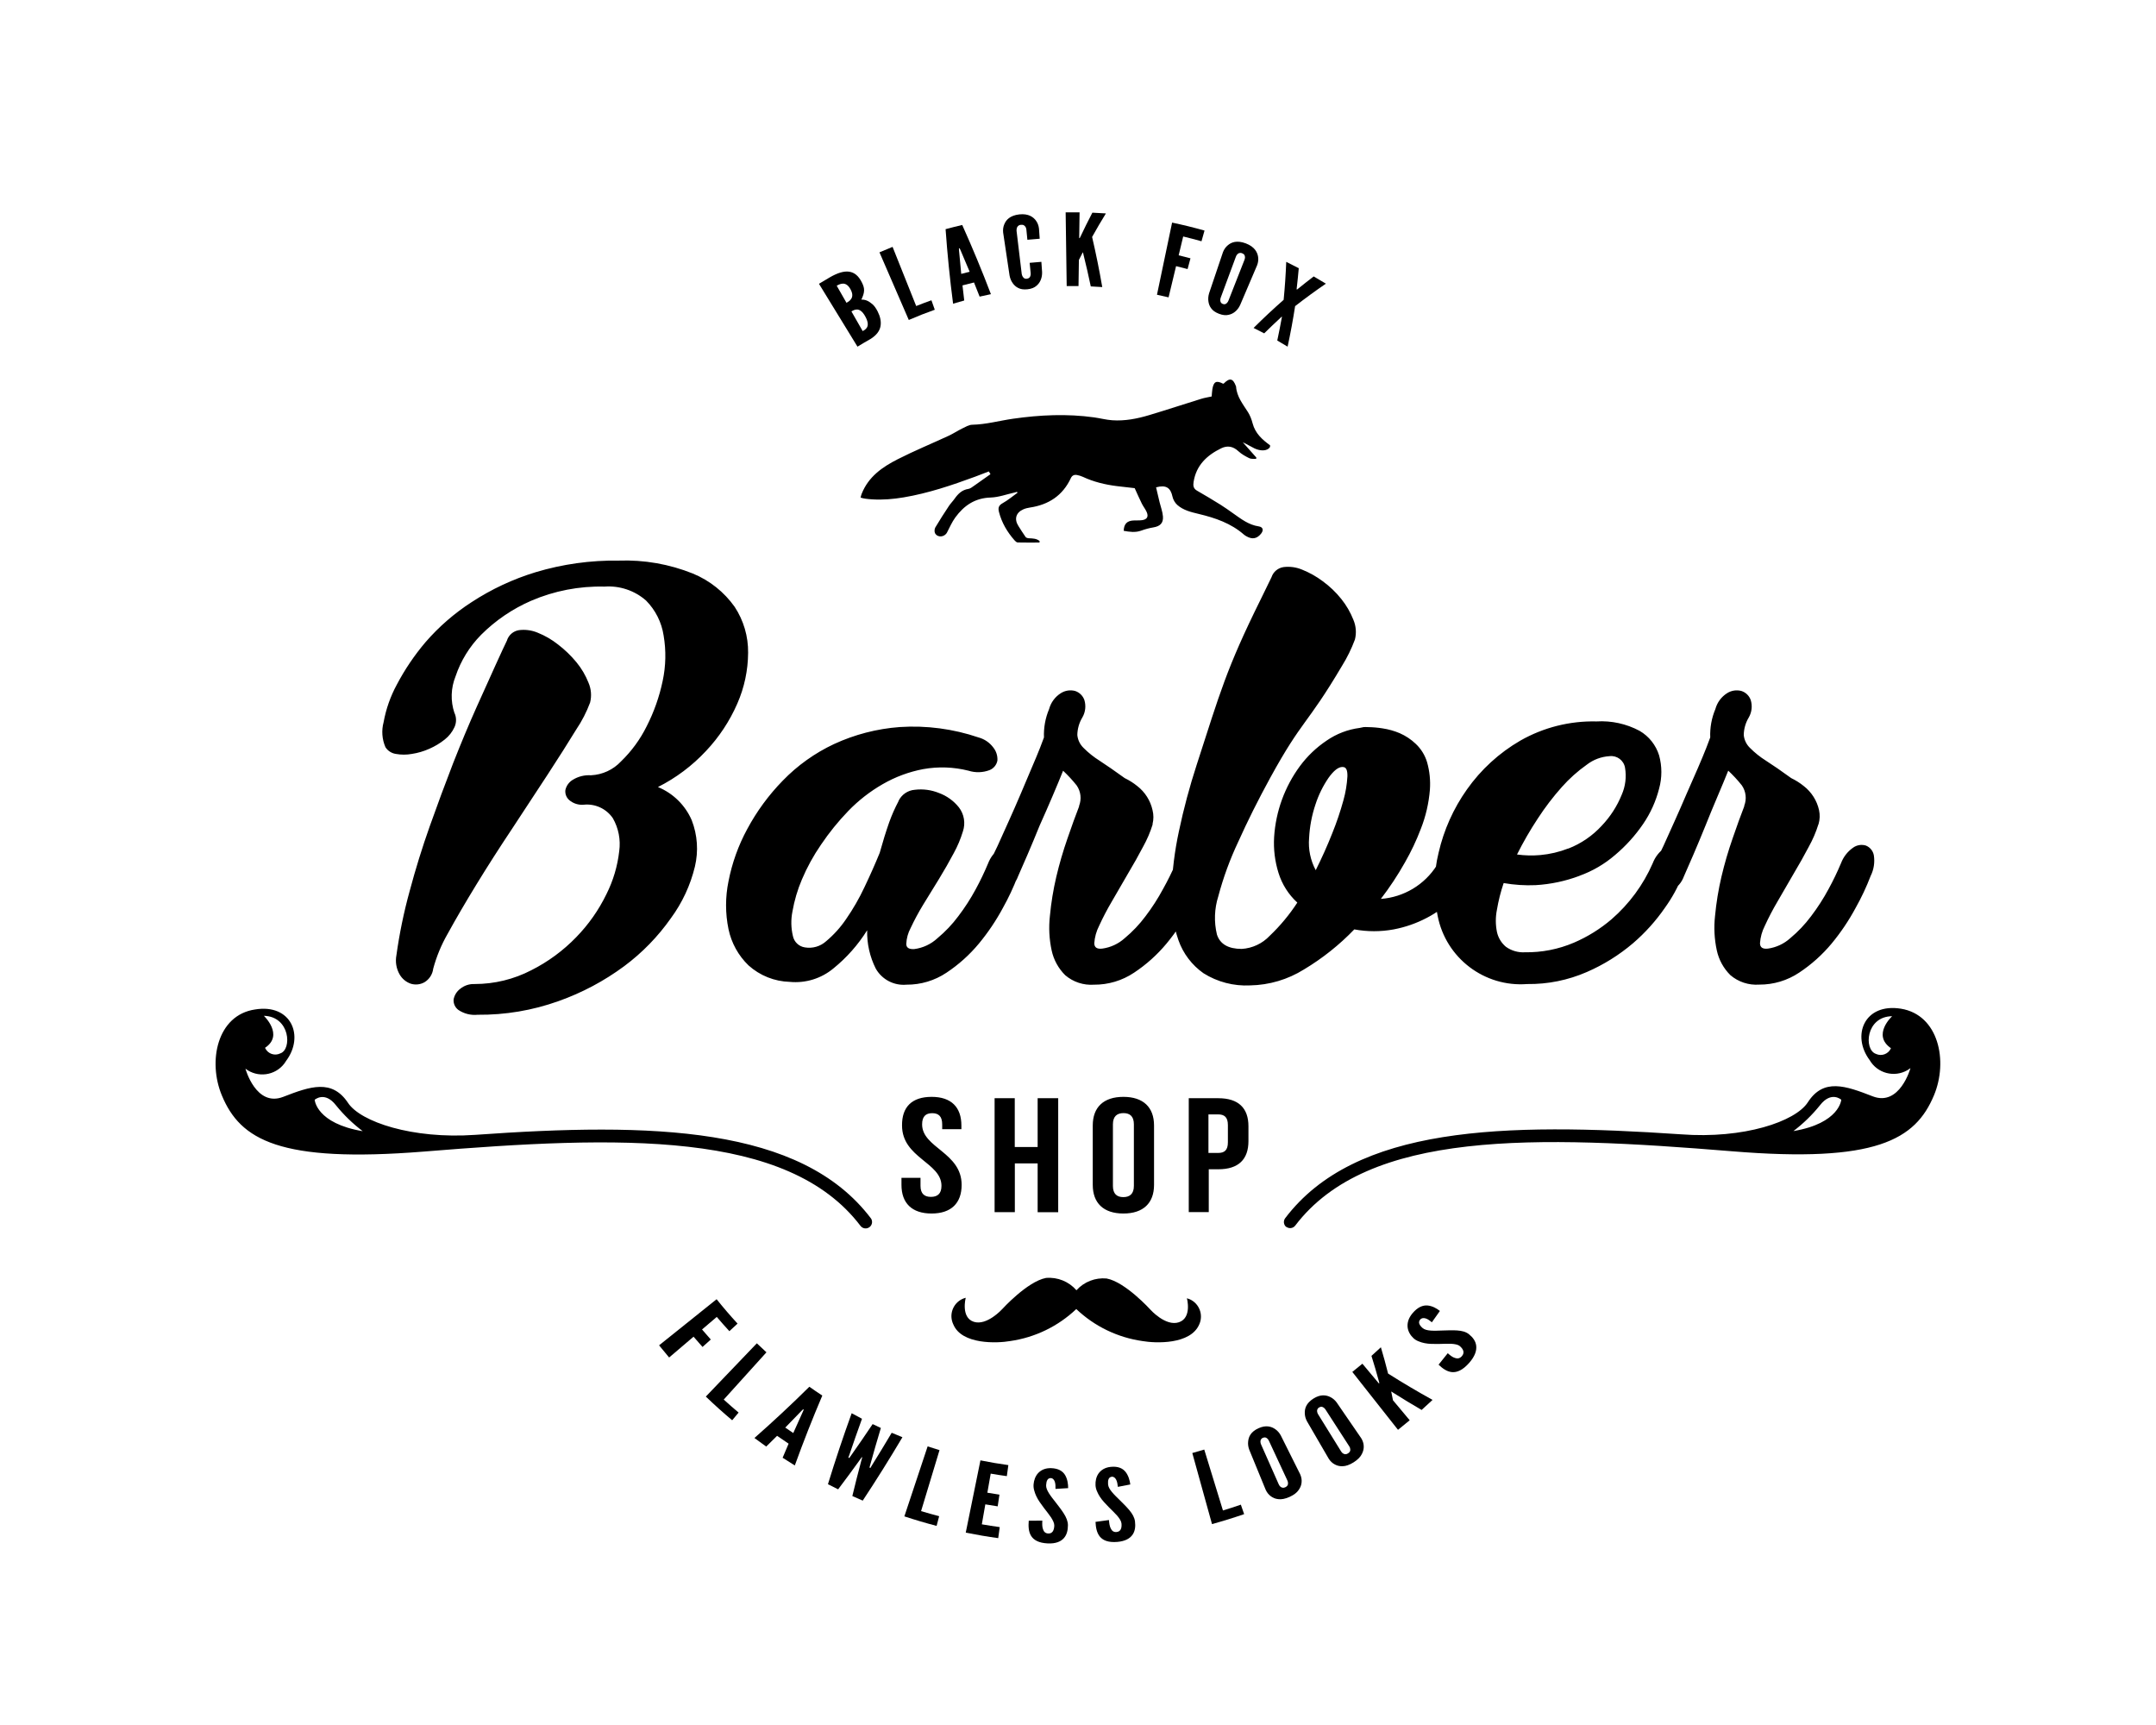 <?xml version="1.0" encoding="utf-8"?>
<!-- Generator: Adobe Illustrator 17.0.0, SVG Export Plug-In . SVG Version: 6.00 Build 0)  -->
<!DOCTYPE svg PUBLIC "-//W3C//DTD SVG 1.1//EN" "http://www.w3.org/Graphics/SVG/1.1/DTD/svg11.dtd">
<svg version="1.1" id="Layer_1" xmlns="http://www.w3.org/2000/svg" xmlns:xlink="http://www.w3.org/1999/xlink" x="0px" y="0px"
	 width="720px" height="576px" viewBox="-72 0 720 576" enable-background="new -72 0 720 576" xml:space="preserve">
<g>
	<path d="M218.815,406.785c-23.351-30.778-73.019-32.061-132.171-27.84c-20.973,1.469-38.259-4.355-42.427-10.687
		c-5.343-8.015-12.557-5.53-21.641-2.004c-9.084,3.527-12.611-9.405-12.611-9.405c4.046,3.114,9.85,2.359,12.964-1.687
		c0.241-0.314,0.463-0.643,0.662-0.985c6.092-8.176,1.737-19.103-10.42-17.099c-12.691,1.87-15.843,17.366-11.061,28.748
		c6.145,14.775,19.237,22.549,67.408,18.702c65.458-5.343,121.564-7.214,145.877,24.847c0.738,0.93,2.089,1.085,3.019,0.347
		c0.93-0.738,1.085-2.089,0.347-3.019L218.815,406.785z M21.588,351.748c-1.855,0.909-4.096,0.141-5.004-1.714
		c-0.025-0.051-0.049-0.103-0.072-0.156c6.412-4.275-0.401-10.687-0.401-10.687C24.927,339.404,25.569,350.465,21.588,351.748z
		 M33.076,367.244c0,0,3.366-3.046,7.16,1.87c2.604,3.22,5.591,6.109,8.897,8.603c-15.496-2.592-16.03-10.42-16.03-10.42
		L33.076,367.244z M357.585,409.671c0.928,0.678,2.226,0.501,2.939-0.401c24.313-32.061,80.473-30.191,145.877-24.847
		c48.091,3.954,61.263-3.821,67.461-18.702c4.756-11.382,1.603-26.851-11.061-28.908c-12.21-1.95-16.565,8.977-10.42,17.179
		c2.57,4.411,8.23,5.904,12.641,3.334c0.342-0.199,0.671-0.42,0.985-0.662c0,0-3.58,12.931-12.637,9.405
		c-9.057-3.527-16.404-6.145-21.641,2.004c-4.141,6.412-21.374,12.29-42.4,10.687c-59.206-4.008-108.82-2.805-132.171,28.053
		c-0.65,0.911-0.487,2.17,0.374,2.885L357.585,409.671z M559.889,339.324c0,0-6.84,6.252-0.401,10.687
		c-0.822,1.895-3.025,2.765-4.92,1.942c-0.053-0.023-0.104-0.047-0.156-0.072c-4.008-1.416-3.366-12.477,5.504-12.557H559.889z
		 M526.867,377.717c3.307-2.502,6.295-5.401,8.897-8.63c3.794-4.916,7.133-1.87,7.133-1.87s-0.534,7.882-16.03,10.473V377.717z
		 M79.778,238.065c0.686,1.502,0.686,3.227,0,4.729c-0.74,1.621-1.857,3.041-3.26,4.141c-1.575,1.255-3.309,2.297-5.156,3.099
		c-1.856,0.829-3.815,1.404-5.824,1.71c-1.767,0.321-3.577,0.321-5.343,0c-1.428-0.211-2.694-1.03-3.473-2.244
		c-1.148-2.637-1.365-5.586-0.614-8.363c0.791-4.365,2.27-8.576,4.382-12.477c2.672-5.086,5.898-9.862,9.618-14.24
		c4.472-5.159,9.653-9.656,15.389-13.359c6.616-4.326,13.812-7.69,21.374-9.992c8.991-2.704,18.345-4.011,27.733-3.874
		c8.477-0.311,16.924,1.164,24.794,4.328c5.606,2.311,10.442,6.165,13.946,11.114c2.995,4.549,4.558,9.89,4.489,15.336
		c-0.03,5.842-1.258,11.616-3.607,16.966c-2.549,5.847-6.092,11.208-10.473,15.843c-4.593,4.922-10.02,8.992-16.03,12.023
		c5.054,2.079,9.099,6.047,11.275,11.061c1.922,4.937,2.295,10.342,1.069,15.496c-1.499,6.22-4.224,12.079-8.015,17.233
		c-4.314,6.14-9.582,11.552-15.603,16.03c-6.702,4.958-14.103,8.893-21.962,11.676c-8.657,3.094-17.792,4.631-26.985,4.542
		c-2.259,0.231-4.527-0.336-6.412-1.603c-1.113-0.815-1.721-2.152-1.603-3.527c0.265-1.408,1.046-2.665,2.191-3.527
		c1.351-1.107,3.064-1.678,4.809-1.603c6.603,0.006,13.109-1.58,18.969-4.622c5.568-2.806,10.626-6.527,14.962-11.008
		c4.116-4.218,7.526-9.072,10.099-14.374c2.261-4.502,3.708-9.368,4.275-14.374c0.524-3.805-0.227-7.676-2.137-11.008
		c-2.178-3.175-5.923-4.899-9.752-4.489c-1.745,0.145-3.477-0.413-4.809-1.55c-0.959-0.84-1.439-2.101-1.282-3.366
		c0.317-1.399,1.184-2.613,2.405-3.366c1.836-1.147,3.985-1.689,6.145-1.55c3.827-0.181,7.431-1.849,10.046-4.649
		c3.495-3.386,6.387-7.343,8.55-11.702c2.443-4.791,4.24-9.885,5.343-15.149c1.069-4.983,1.178-10.125,0.321-15.149
		c-0.669-4.425-2.727-8.523-5.878-11.702c-3.822-3.348-8.826-5.022-13.893-4.649c-8.403-0.208-16.752,1.405-24.473,4.729
		c-6.229,2.705-11.893,6.557-16.698,11.355c-3.873,3.917-6.798,8.67-8.55,13.893c-1.575,3.895-1.708,8.225-0.374,12.21
		L79.778,238.065z M97.331,213.752c0.608-1.774,2.153-3.062,4.008-3.34c2.114-0.266,4.261,0.029,6.225,0.855
		c2.451,0.98,4.746,2.312,6.813,3.954c2.266,1.738,4.328,3.728,6.145,5.931c1.682,2.049,3.035,4.347,4.008,6.813
		c0.905,2.089,1.092,4.419,0.534,6.626c-1.187,3.183-2.748,6.215-4.649,9.03c-2.636,4.31-5.789,9.28-9.458,14.908
		c-3.669,5.628-7.632,11.667-11.889,18.114c-4.275,6.412-8.265,12.646-11.969,18.702c-3.705,6.056-6.911,11.551-9.618,16.485
		c-2.098,3.65-3.714,7.557-4.809,11.622c-0.225,1.887-1.31,3.564-2.939,4.542c-1.385,0.772-3.026,0.946-4.542,0.481
		c-1.579-0.549-2.907-1.65-3.74-3.099c-1.112-1.941-1.491-4.216-1.069-6.412c1.002-7.213,2.474-14.353,4.408-21.374
		c1.959-7.356,4.204-14.597,6.733-21.721c2.529-7.125,5.139-14.16,7.828-21.107c2.672-6.768,5.254-12.94,7.748-18.515
		s4.631-10.313,6.412-14.214c1.781-3.919,3.064-6.679,3.847-8.282L97.331,213.752z M228.033,267.508
		c1.011-2.169,3.117-3.621,5.504-3.794c2.719-0.325,5.476,0.043,8.015,1.069c2.626,0.96,4.936,2.623,6.679,4.809
		c1.754,2.282,2.255,5.288,1.336,8.015c-0.767,2.532-1.796,4.977-3.072,7.294c-1.496,2.814-3.135,5.682-4.916,8.603l-5.343,8.683
		c-1.506,2.481-2.879,5.041-4.114,7.668c-0.889,1.647-1.391,3.474-1.469,5.343c0,1.247,0.891,1.817,2.672,1.71
		c2.898-0.375,5.607-1.645,7.748-3.634c2.597-2.156,4.929-4.614,6.947-7.321c2.163-2.837,4.102-5.838,5.798-8.977
		c1.527-2.804,2.909-5.684,4.141-8.63c0.788-2.082,2.184-3.879,4.008-5.156c1.237-0.888,2.82-1.145,4.275-0.695
		c1.392,0.555,2.401,1.786,2.672,3.26c0.367,2.353-0.007,4.762-1.069,6.893c-1.381,3.615-3.024,7.124-4.916,10.5
		c-2.271,4.227-4.956,8.219-8.015,11.916c-3.114,3.752-6.759,7.028-10.821,9.725c-3.95,2.646-8.605,4.042-13.359,4.008
		c-4.172,0.384-8.183-1.706-10.259-5.343c-2.002-3.972-2.993-8.377-2.885-12.824c-3.027,4.843-6.837,9.149-11.275,12.744
		c-4.062,3.376-9.303,4.992-14.561,4.488c-5.102-0.143-9.988-2.093-13.786-5.504c-3.384-3.267-5.711-7.473-6.679-12.076
		c-1.094-5.287-1.094-10.743,0-16.03c1.18-6.072,3.279-11.928,6.225-17.366c3.179-5.939,7.182-11.399,11.889-16.217
		c4.912-5.073,10.706-9.21,17.099-12.21c6.927-3.204,14.376-5.132,21.988-5.691c8.906-0.582,17.84,0.598,26.29,3.473
		c1.967,0.531,3.698,1.707,4.916,3.34c0.998,1.234,1.494,2.798,1.389,4.382c-0.273,1.46-1.285,2.674-2.672,3.206
		c-2.23,0.834-4.675,0.9-6.947,0.187c-4.962-1.261-10.137-1.443-15.175-0.534c-4.756,0.903-9.327,2.601-13.519,5.023
		c-4.231,2.429-8.099,5.442-11.488,8.95c-3.348,3.47-6.387,7.224-9.084,11.221c-2.53,3.663-4.679,7.575-6.412,11.676
		c-1.459,3.429-2.517,7.015-3.153,10.687c-0.538,2.705-0.483,5.494,0.16,8.176c0.405,1.982,2.007,3.498,4.008,3.794
		c2.55,0.431,5.158-0.326,7.08-2.057c2.561-2.143,4.809-4.634,6.679-7.401c2.344-3.384,4.399-6.959,6.145-10.687
		c1.87-3.919,3.562-7.73,5.076-11.435c1.015-3.669,2.066-7.053,3.153-10.153c0.871-2.432,1.916-4.798,3.126-7.08L228.033,267.508z
		 M312.941,275.256c-0.807,2.598-1.881,5.105-3.206,7.481c-1.532,2.921-3.224,5.931-5.076,9.03l-5.343,9.217
		c-1.565,2.649-2.992,5.378-4.275,8.176c-0.916,1.797-1.461,3.759-1.603,5.771c0,1.425,0.891,2.031,2.672,1.817
		c2.785-0.382,5.392-1.592,7.481-3.473c2.596-2.157,4.928-4.615,6.947-7.321c2.198-2.885,4.164-5.941,5.878-9.137
		c1.541-2.75,2.941-5.577,4.195-8.469c0.788-2.082,2.184-3.879,4.008-5.156c1.237-0.888,2.82-1.145,4.275-0.695
		c1.395,0.55,2.406,1.784,2.672,3.26c0.367,2.353-0.007,4.762-1.069,6.893c-1.381,3.615-3.024,7.124-4.916,10.5
		c-2.271,4.227-4.956,8.219-8.015,11.916c-3.121,3.754-6.776,7.031-10.847,9.725c-3.95,2.646-8.605,4.042-13.359,4.008
		c-3.495,0.251-6.95-0.881-9.618-3.153c-2.286-2.261-3.864-5.139-4.542-8.282c-0.817-3.772-1.016-7.652-0.588-11.488
		c0.413-4.408,1.127-8.782,2.137-13.092c1.022-4.337,2.27-8.618,3.74-12.824c1.425-4.15,2.716-7.712,3.874-10.687v-0.187
		c0.879-2.263,0.579-4.815-0.802-6.813c-1.391-1.748-2.909-3.391-4.542-4.916c-0.926,2.316-2.084,5.103-3.473,8.363
		c-1.389,3.26-2.841,6.572-4.355,9.939c-1.372,3.384-2.707,6.59-4.008,9.618l-3.206,7.347c-0.74,2.059-2.215,3.772-4.141,4.809
		c-1.322,0.694-2.9,0.694-4.221,0c-1.274-0.788-2.171-2.062-2.485-3.527c-0.409-1.938-0.024-3.959,1.069-5.611
		c0.784-1.354,1.763-3.295,2.939-5.824l3.687-8.176c1.318-2.921,2.654-5.967,4.008-9.137l3.687-8.71
		c1.14-2.636,2.084-4.907,2.832-6.813c0.748-1.906,1.176-3.037,1.282-3.393c-0.128-3.24,0.455-6.468,1.71-9.458
		c0.596-2.217,2.008-4.126,3.954-5.343c1.409-0.884,3.121-1.145,4.729-0.721c1.446,0.47,2.592,1.585,3.099,3.019
		c0.591,1.93,0.359,4.018-0.641,5.771c-1.091,1.788-1.681,3.837-1.71,5.931c0.156,1.624,0.885,3.14,2.057,4.275
		c1.612,1.624,3.405,3.058,5.343,4.275c2.28,1.478,5.085,3.42,8.416,5.824c1.507,0.723,2.923,1.619,4.221,2.672
		c2.572,2.001,4.367,4.835,5.076,8.015c0.389,1.534,0.389,3.141,0,4.676L312.941,275.256z M407.654,288.855
		c1.079-1.819,2.748-3.214,4.729-3.954c1.53-0.542,3.199-0.542,4.729,0c1.365,0.507,2.413,1.625,2.832,3.019
		c0.45,1.919,0.04,3.939-1.122,5.53c-1.626,2.484-3.536,4.771-5.691,6.813c-2.559,2.464-5.456,4.551-8.603,6.198
		c-3.483,1.835-7.22,3.14-11.088,3.874c-4.354,0.805-8.818,0.805-13.172,0c-4.978,5.175-10.62,9.667-16.779,13.359
		c-5.407,3.381-11.632,5.228-18.008,5.343c-5.486,0.28-10.925-1.138-15.576-4.061c-3.868-2.718-6.791-6.575-8.363-11.034
		c-1.811-5.252-2.6-10.802-2.324-16.351c0.229-6.74,1.061-13.446,2.485-20.038c1.582-7.492,3.562-14.894,5.931-22.175
		c7.801-24.046,9.885-32.061,21.374-55.225c1.781-3.669,2.983-6.136,3.607-7.401c0.591-1.795,2.14-3.106,4.008-3.393
		c2.114-0.265,4.261,0.029,6.225,0.855c2.458,0.982,4.776,2.285,6.893,3.874c2.323,1.69,4.407,3.685,6.198,5.931
		c1.673,2.084,3.024,4.408,4.008,6.893c0.903,2.09,1.09,4.419,0.534,6.626c-1.15,3.095-2.609,6.067-4.355,8.87
		c-11.809,19.958-13.091,17.553-23.912,37.271c-4.025,7.356-7.588,14.481-10.687,21.374c-2.775,5.868-5.011,11.975-6.679,18.248
		c-1.309,4.127-1.466,8.534-0.454,12.744c1.033,3.206,3.794,4.809,8.282,4.809c3.561-0.216,6.906-1.783,9.351-4.382
		c3.493-3.325,6.587-7.046,9.217-11.088c-2.935-2.678-5.102-6.091-6.279-9.885c-1.219-3.885-1.717-7.959-1.469-12.023
		c0.547-8.542,3.533-16.748,8.603-23.645c2.469-3.344,5.497-6.237,8.95-8.55c3.289-2.266,7.072-3.714,11.034-4.221l1.282-0.267
		c0.489-0.034,0.98-0.034,1.469,0c1.647,0.022,3.29,0.165,4.916,0.427c1.956,0.295,3.868,0.833,5.691,1.603
		c1.975,0.863,3.784,2.066,5.343,3.553c1.782,1.68,3.091,3.799,3.794,6.145c0.85,2.994,1.167,6.114,0.935,9.217
		c-0.363,4.462-1.38,8.846-3.019,13.011c-1.478,3.894-3.265,7.665-5.343,11.275c-2.378,4.23-5.057,8.283-8.015,12.13
		c7.663-0.557,14.605-4.722,18.702-11.221L407.654,288.855z M376.448,256.099h-0.134c-1.372,0-2.921,1.211-4.649,3.634
		c-1.869,2.733-3.336,5.72-4.355,8.87c-1.227,3.642-1.946,7.436-2.137,11.275c-0.308,3.702,0.462,7.413,2.218,10.687
		c2.066-4.132,3.901-8.229,5.504-12.29c1.461-3.602,2.71-7.286,3.74-11.034c0.737-2.615,1.185-5.303,1.336-8.015
		c0.053-2.066-0.436-3.099-1.469-3.099L376.448,256.099z M455.531,292.435c-4.712,1.779-9.667,2.833-14.695,3.126
		c-3.577,0.157-7.16-0.075-10.687-0.695c-0.986,2.901-1.736,5.876-2.244,8.897c-0.493,2.442-0.493,4.958,0,7.401
		c0.414,1.958,1.478,3.719,3.019,4.996c1.841,1.312,4.076,1.953,6.332,1.817c5.615,0.089,11.185-1.004,16.351-3.206
		c4.555-1.952,8.789-4.582,12.557-7.801c5.921-5.132,10.622-11.522,13.759-18.702c0.788-2.082,2.184-3.879,4.008-5.156
		c1.237-0.888,2.82-1.145,4.275-0.695c1.395,0.55,2.406,1.784,2.672,3.26c0.37,2.353-0.003,4.763-1.069,6.893
		c-1.494,3.72-3.431,7.245-5.771,10.5c-3.037,4.405-6.629,8.401-10.687,11.889c-4.644,3.952-9.848,7.193-15.443,9.618
		c-6.267,2.73-13.043,4.096-19.878,4.008c-14.306,1.107-27.172-8.68-29.923-22.763c-1.497-6.969-1.387-14.187,0.321-21.107
		c1.744-7.586,4.957-14.757,9.458-21.107c4.696-6.653,10.775-12.213,17.82-16.298c7.738-4.409,16.531-6.626,25.435-6.412
		c5.009-0.308,10.004,0.783,14.427,3.153c3.109,1.819,5.425,4.735,6.492,8.176c1.006,3.637,1.006,7.478,0,11.114
		c-1.073,4.22-2.882,8.217-5.343,11.809c-2.633,3.855-5.779,7.334-9.351,10.34c-3.504,3.024-7.534,5.379-11.889,6.947
		L455.531,292.435z M451.737,283.351c4.284-1.665,8.125-4.298,11.221-7.695c2.82-2.969,5.058-6.439,6.599-10.233
		c1.261-2.851,1.652-6.012,1.122-9.084c-0.423-2.449-2.688-4.139-5.156-3.847c-2.757,0.158-5.402,1.145-7.588,2.832
		c-3.066,2.164-5.872,4.674-8.363,7.481c-2.934,3.292-5.613,6.802-8.015,10.5c-2.555,3.864-4.875,7.879-6.947,12.023
		c2.585,0.355,5.202,0.418,7.801,0.187c3.187-0.289,6.317-1.027,9.298-2.191L451.737,283.351z M535.256,275.256
		c-0.807,2.598-1.881,5.105-3.206,7.481c-1.532,2.921-3.224,5.931-5.076,9.03l-5.343,9.217c-1.565,2.649-2.992,5.378-4.275,8.176
		c-0.916,1.797-1.461,3.759-1.603,5.771c0,1.425,0.891,2.031,2.672,1.817c2.766-0.392,5.353-1.602,7.427-3.473
		c2.596-2.157,4.928-4.615,6.947-7.321c2.198-2.885,4.164-5.941,5.878-9.137c1.527-2.795,2.909-5.666,4.141-8.603
		c0.788-2.082,2.184-3.879,4.008-5.156c1.233-0.898,2.816-1.165,4.275-0.721c1.395,0.55,2.406,1.784,2.672,3.26
		c0.367,2.353-0.007,4.762-1.069,6.893c-1.401,3.663-3.071,7.217-4.996,10.634c-2.271,4.227-4.956,8.219-8.015,11.916
		c-3.121,3.754-6.776,7.031-10.847,9.725c-3.95,2.646-8.605,4.042-13.359,4.008c-3.496,0.251-6.95-0.881-9.618-3.153
		c-2.286-2.261-3.864-5.139-4.542-8.282c-0.817-3.772-1.016-7.652-0.588-11.488c0.413-4.408,1.127-8.782,2.137-13.092
		c1.022-4.337,2.27-8.618,3.74-12.824c1.425-4.15,2.716-7.712,3.874-10.687v-0.187c0.879-2.263,0.579-4.815-0.802-6.813
		c-1.391-1.748-2.909-3.391-4.542-4.916c-0.926,2.316-2.084,5.103-3.473,8.363c-1.389,3.26-2.761,6.581-4.114,9.966
		c-1.372,3.384-2.707,6.59-4.008,9.618l-3.206,7.347c-0.74,2.059-2.215,3.772-4.141,4.809c-1.322,0.694-2.9,0.694-4.221,0
		c-1.274-0.788-2.171-2.062-2.485-3.527c-0.406-1.938-0.021-3.958,1.069-5.611c0.784-1.354,1.763-3.295,2.939-5.824l3.687-8.176
		c1.318-2.921,2.654-5.967,4.008-9.137l3.821-8.71c1.14-2.636,2.084-4.907,2.832-6.813c0.748-1.906,1.176-3.037,1.282-3.393
		c-0.128-3.24,0.455-6.468,1.71-9.458c0.596-2.217,2.008-4.126,3.954-5.343c1.409-0.884,3.121-1.145,4.729-0.721
		c1.457,0.463,2.613,1.579,3.126,3.019c0.599,1.926,0.377,4.014-0.615,5.771c-1.091,1.788-1.681,3.837-1.71,5.931
		c0.156,1.624,0.885,3.14,2.057,4.275c1.612,1.624,3.405,3.058,5.343,4.275c2.316,1.478,5.13,3.42,8.443,5.824
		c1.507,0.723,2.924,1.619,4.221,2.672c2.572,2.001,4.367,4.835,5.076,8.015c0.337,1.548,0.282,3.155-0.16,4.676L535.256,275.256z
		 M239.121,366.255c6.572,0,9.939,3.473,9.939,9.565v1.229h-6.412v-1.603c0-2.672-1.202-3.74-3.34-3.74
		c-2.137,0-3.366,1.069-3.366,3.74c0,7.855,13.198,9.351,13.198,20.198c0,6.092-3.473,9.565-10.046,9.565
		s-10.046-3.473-10.046-9.565v-2.351h6.359v2.672c0,2.672,1.336,3.687,3.473,3.687s3.527-0.989,3.527-3.687
		c0-7.828-13.172-9.298-13.172-20.172C229.182,369.728,232.441,366.255,239.121,366.255L239.121,366.255z M266.907,404.755h-6.759
		v-38.046h6.733v16.298h7.641v-16.298h6.866v38.072h-6.866v-16.298h-7.614V404.755z M292.929,375.793
		c0-6.065,3.607-9.538,10.233-9.538s10.233,3.473,10.233,9.565v19.824c0,6.092-3.607,9.565-10.233,9.565s-10.233-3.473-10.233-9.565
		V375.793z M299.662,395.992c0,2.672,1.336,3.74,3.473,3.74s3.527-1.069,3.527-3.74v-20.572c0-2.672-1.336-3.74-3.473-3.74
		c-2.137,0-3.527,1.069-3.527,3.74V395.992z M344.921,376.06v4.969c0,6.092-3.313,9.405-10.046,9.405h-3.206v14.294h-6.679v-38.019
		h9.885C341.608,366.709,344.921,370.022,344.921,376.06L344.921,376.06z M331.563,372.106v12.878h3.206
		c2.137,0,3.286-0.882,3.286-3.58v-5.717c0-2.672-1.176-3.58-3.313-3.58H331.563z M287.479,430.831
		c-2.532-2.916-6.305-4.445-10.153-4.114c-6.252,1.176-14.641,10.42-14.641,10.42s-5.13,5.664-9.511,4.221s-2.672-8.015-2.672-8.015
		c-3.39,0.86-5.44,4.306-4.579,7.695c0.105,0.414,0.252,0.817,0.438,1.202c2.832,6.813,14.695,6.305,18.969,5.557
		c8.296-1.181,16.019-4.916,22.095-10.687c6.076,5.771,13.799,9.506,22.095,10.687c4.328,0.748,16.03,1.256,18.969-5.557
		c1.449-3.183,0.043-6.938-3.14-8.386c-0.315-0.143-0.64-0.26-0.974-0.35c0,0,1.763,6.519-2.672,8.015
		c-4.435,1.496-9.511-4.195-9.511-4.195s-8.389-9.271-14.641-10.42C293.763,426.553,290.03,428.008,287.479,430.831z"/>
	<g>
		<path d="M171.576,444.494c-1.427-1.549-2.831-3.135-4.209-4.756c-1.641,1.397-3.281,2.794-4.922,4.191
			c0.964,1.134,1.939,2.25,2.926,3.35c-0.921,0.829-1.842,1.658-2.763,2.487c-1.009-1.125-2.007-2.267-2.993-3.427
			c-2.72,2.316-5.44,4.632-8.16,6.948c-1.133-1.334-2.252-2.689-3.355-4.066c6.404-5.131,12.808-10.261,19.212-15.392
			c2.258,2.818,4.591,5.532,6.995,8.14C173.396,442.812,172.486,443.653,171.576,444.494z"/>
		<path d="M180.745,448.551c1.059,1.02,2.13,2.021,3.212,3.003c-4.754,5.261-9.509,10.522-14.263,15.784
			c1.633,1.483,3.289,2.929,4.965,4.339c-0.717,0.857-1.433,1.713-2.15,2.57c-3-2.521-5.934-5.159-8.795-7.913
			C169.391,460.406,175.068,454.479,180.745,448.551z"/>
		<path d="M179.951,480.164c6.293-5.54,12.407-11.246,18.335-17.11c1.428,1.009,2.87,1.99,4.324,2.943
			c-3.27,7.673-6.333,15.457-9.183,23.342c-1.365-0.839-2.721-1.697-4.067-2.577c0.658-1.571,1.325-3.139,1.998-4.702
			c-1.292-0.854-2.574-1.726-3.847-2.619c-1.205,1.202-2.416,2.398-3.634,3.589C182.558,482.095,181.249,481.14,179.951,480.164z
			 M196.147,471.314c0.084-0.199,0.169-0.398,0.254-0.598c-0.069-0.047-0.137-0.093-0.206-0.14
			c-0.154,0.152-0.308,0.304-0.462,0.456c-1.815,1.899-3.647,3.784-5.495,5.656c0.887,0.617,1.78,1.224,2.676,1.822
			C193.974,476.101,195.051,473.702,196.147,471.314z"/>
		<path d="M207.895,497.307c-1.139-0.558-2.272-1.13-3.401-1.714c2.448-7.978,5.089-15.879,7.921-23.693
			c1.143,0.63,2.293,1.244,3.449,1.843c-1.466,4.046-2.888,8.111-4.267,12.194c-0.095,0.252-0.191,0.504-0.286,0.756
			c0.101,0.051,0.202,0.102,0.304,0.152c0.158-0.221,0.316-0.441,0.474-0.662c2.488-3.527,4.932-7.081,7.332-10.66
			c0.911,0.441,1.826,0.873,2.744,1.295c-1.244,4.125-2.441,8.267-3.59,12.426c-0.071,0.262-0.141,0.524-0.212,0.786
			c0.103,0.046,0.206,0.091,0.309,0.137c0.134-0.234,0.269-0.467,0.403-0.701c2.279-3.659,4.515-7.339,6.71-11.041
			c1.189,0.509,2.382,1.001,3.581,1.478c-4.233,7.152-8.653,14.211-13.258,21.171c-1.16-0.496-2.317-1.006-3.468-1.528
			c0.924-3.85,1.894-7.683,2.912-11.5c0.128-0.471,0.257-0.941,0.386-1.411c-0.05-0.024-0.101-0.048-0.151-0.071
			c-0.281,0.398-0.563,0.797-0.846,1.194C212.635,490.967,210.286,494.15,207.895,497.307z"/>
		<path d="M237.785,482.966c1.318,0.436,2.641,0.853,3.968,1.251c-2.052,6.788-4.104,13.577-6.156,20.365
			c2.004,0.602,4.016,1.166,6.036,1.694c-0.284,1.08-0.568,2.16-0.853,3.24c-3.615-0.944-7.206-2.005-10.765-3.181
			C232.604,498.545,235.194,490.756,237.785,482.966z"/>
		<path d="M255.419,487.638c3.094,0.624,6.204,1.151,9.325,1.581c-0.171,1.228-0.342,2.455-0.512,3.683
			c-1.799-0.248-3.595-0.527-5.386-0.838c-0.372,2.123-0.743,4.245-1.115,6.368c1.342,0.233,2.687,0.449,4.034,0.648
			c-0.194,1.303-0.389,2.606-0.583,3.909c-1.38-0.204-2.757-0.425-4.132-0.664c-0.389,2.222-0.778,4.443-1.167,6.665
			c1.989,0.345,3.984,0.655,5.982,0.931c-0.171,1.228-0.342,2.455-0.512,3.683c-3.628-0.5-7.243-1.112-10.839-1.837
			C252.148,503.724,253.783,495.681,255.419,487.638z"/>
		<path d="M280.482,497.166c0.026-0.803,0.015-1.708-0.235-2.42c-0.252-0.679-0.662-1.162-1.324-1.191
			c-1.089-0.015-1.492,0.934-1.569,2.372c-0.044,0.837,0.346,1.73,0.946,2.696c0.6,0.966,1.413,1.971,2.241,3.035
			c0.985,1.271,1.996,2.564,2.776,3.814c0.779,1.25,1.327,2.526,1.319,3.865c-0.01,1.641-0.362,3.182-1.39,4.308
			c-1.026,1.123-2.692,1.836-5.317,1.724c-3.07-0.137-4.745-1.142-5.604-2.547c-0.861-1.41-0.922-3.199-0.77-5.034
			c1.513,0.013,3.024,0.006,4.533-0.022c-0.058,1.036-0.076,2.076,0.228,2.864c0.259,0.818,0.755,1.383,1.758,1.427
			c1.398,0.059,1.959-1.067,2.008-2.639c0.026-0.803-0.458-1.757-1.095-2.754c-0.361-0.483-0.719-1.002-1.114-1.523
			c-0.833-1.044-1.725-2.233-2.63-3.532c-0.905-1.299-1.537-2.623-1.877-3.959c-0.191-0.653-0.256-1.331-0.203-1.998
			c0.106-1.335,0.576-2.741,1.541-3.78c0.965-1.007,2.342-1.685,4.285-1.634c2.475,0.072,3.901,0.991,4.7,2.31
			c0.796,1.349,1.027,2.99,1.019,4.363C283.303,497.015,281.894,497.1,280.482,497.166z"/>
		<path d="M301.309,496.48c-0.079-0.8-0.21-1.696-0.551-2.369c-0.339-0.64-0.809-1.066-1.469-1.008
			c-1.084,0.127-1.358,1.12-1.245,2.556c0.066,0.835,0.57,1.67,1.293,2.55c0.722,0.88,1.66,1.77,2.622,2.717
			c1.144,1.132,2.317,2.282,3.256,3.42c0.937,1.138,1.648,2.331,1.817,3.66c0.206,1.628,0.059,3.202-0.813,4.452
			c-0.871,1.247-2.431,2.171-5.049,2.402c-3.063,0.264-4.856-0.515-5.892-1.797c-1.04-1.286-1.336-3.051-1.426-4.89
			c1.501-0.184,2.998-0.388,4.491-0.611c0.078,1.035,0.198,2.067,0.603,2.809c0.364,0.778,0.93,1.273,1.932,1.186
			c1.394-0.123,1.802-1.312,1.644-2.877c-0.08-0.8-0.685-1.683-1.447-2.588c-0.422-0.432-0.844-0.9-1.305-1.365
			c-0.964-0.927-2.005-1.989-3.073-3.159c-1.067-1.17-1.868-2.4-2.38-3.681c-0.275-0.623-0.428-1.286-0.464-1.955
			c-0.07-1.338,0.211-2.792,1.03-3.948c0.823-1.123,2.101-1.975,4.035-2.177c2.464-0.251,4,0.475,4.967,1.679
			c0.967,1.234,1.412,2.83,1.584,4.193C304.088,495.963,302.701,496.231,301.309,496.48z"/>
		<path d="M326.171,485.185c1.334-0.367,2.664-0.753,3.99-1.157c2.081,6.779,4.163,13.559,6.244,20.338
			c2.002-0.611,3.994-1.258,5.977-1.943c0.366,1.055,0.733,2.11,1.099,3.166c-3.547,1.225-7.125,2.333-10.73,3.326
			C330.558,501.004,328.364,493.095,326.171,485.185z"/>
		<path d="M362.187,492.257c0.41,0.919,0.577,1.847,0.478,2.756c-0.064,0.779-0.348,1.628-0.944,2.471
			c-0.581,0.873-1.56,1.67-3.043,2.342c-1.484,0.672-2.767,0.899-3.805,0.759c-1.024-0.109-1.806-0.474-2.433-0.94
			c-0.747-0.525-1.335-1.262-1.757-2.176c-1.837-4.474-3.673-8.948-5.51-13.423c-0.332-0.915-0.455-1.842-0.351-2.719
			c0.07-0.755,0.28-1.568,0.798-2.335c0.519-0.769,1.378-1.506,2.65-2.082c1.27-0.576,2.361-0.721,3.283-0.605
			c0.922,0.115,1.712,0.474,2.328,0.917c0.732,0.499,1.351,1.201,1.822,2.052C357.864,483.603,360.025,487.93,362.187,492.257z
			 M351.786,481.161c-0.283-0.608-0.626-0.965-1.156-1.164c-0.251-0.07-0.581-0.028-0.906,0.119
			c-0.687,0.311-0.822,0.883-0.792,1.346c-0.001,0.293,0.085,0.585,0.221,0.892c1.959,4.422,3.919,8.844,5.878,13.266
			c0.285,0.643,0.676,0.984,1.231,1.14c0.271,0.062,0.596,0.027,0.959-0.138c0.767-0.348,0.961-0.881,0.909-1.411
			c0.021-0.268-0.066-0.561-0.222-0.895C355.868,489.931,353.827,485.546,351.786,481.161z"/>
		<path d="M382.578,480.232c0.532,0.854,0.822,1.753,0.843,2.673c0.039,0.784-0.134,1.672-0.62,2.599
			c-0.467,0.954-1.343,1.891-2.739,2.776c-1.398,0.885-2.652,1.297-3.709,1.309c-1.04,0.04-1.871-0.209-2.56-0.582
			c-0.818-0.414-1.504-1.062-2.047-1.909c-2.431-4.181-4.863-8.363-7.294-12.544c-0.454-0.861-0.699-1.765-0.712-2.652
			c-0.03-0.76,0.073-1.599,0.489-2.437c0.418-0.84,1.18-1.697,2.377-2.456c1.197-0.759,2.269-1.063,3.209-1.084
			c0.939-0.021,1.778,0.219,2.454,0.569c0.799,0.388,1.513,0.995,2.097,1.773C377.104,472.257,379.841,476.245,382.578,480.232z
			 M370.692,470.722c-0.364-0.563-0.755-0.868-1.312-0.989c-0.261-0.032-0.586,0.057-0.892,0.251
			c-0.647,0.41-0.707,0.998-0.615,1.454c0.038,0.292,0.163,0.57,0.339,0.855c2.548,4.112,5.095,8.223,7.642,12.335
			c0.37,0.598,0.808,0.88,1.383,0.955c0.28,0.022,0.6-0.06,0.942-0.277c0.722-0.458,0.846-1.017,0.723-1.537
			c-0.014-0.27-0.141-0.548-0.34-0.857C375.94,478.849,373.316,474.786,370.692,470.722z"/>
		<path d="M382.973,455.36c1.842,2.201,3.684,4.403,5.525,6.604c0.043-0.036,0.087-0.073,0.13-0.11
			c-0.032-0.148-0.064-0.296-0.096-0.445c-0.787-2.917-1.631-5.806-2.533-8.664c1.06-0.94,2.11-1.898,3.15-2.873
			c0.864,2.895,1.667,5.823,2.406,8.783c4.84,3.063,9.791,5.995,14.848,8.791c-1.205,1.139-2.423,2.258-3.653,3.356
			c-3.252-1.887-6.457-3.832-9.614-5.833c-0.142-0.099-0.284-0.197-0.426-0.296c-0.033,0.029-0.067,0.057-0.1,0.086
			c0.042,0.185,0.083,0.369,0.124,0.554c0.154,0.749,0.304,1.5,0.45,2.253c1.863,2.227,3.727,4.454,5.59,6.681
			c-1.29,1.085-2.593,2.148-3.908,3.19c-5.085-6.444-10.171-12.889-15.257-19.333C380.742,457.208,381.863,456.293,382.973,455.36z"
			/>
		<path d="M406.167,441.538c-0.612-0.521-1.33-1.073-2.059-1.3c-0.705-0.206-1.364-0.156-1.838,0.39
			c-0.756,0.919-0.286,1.848,0.789,2.806c0.626,0.557,1.593,0.781,2.761,0.869c1.167,0.089,2.51,0.021,3.912-0.029
			c1.67-0.054,3.376-0.12,4.891-0.018c1.514,0.104,2.89,0.421,3.935,1.258c1.281,1.026,2.249,2.287,2.428,3.871
			c0.178,1.58-0.403,3.457-2.283,5.623c-2.203,2.527-4.131,3.309-5.818,3.158c-1.692-0.152-3.137-1.212-4.472-2.48
			c1.039-1.26,2.062-2.537,3.07-3.832c0.773,0.693,1.576,1.352,2.402,1.584c0.818,0.289,1.599,0.219,2.319-0.609
			c1.001-1.153,0.501-2.332-0.699-3.349c-0.613-0.521-1.691-0.699-2.908-0.774c-0.626,0.008-1.277-0.01-1.955,0.003
			c-1.388,0.06-2.929,0.079-4.565,0.037c-1.635-0.043-3.104-0.333-4.382-0.879c-0.642-0.246-1.218-0.612-1.705-1.071
			c-0.975-0.919-1.758-2.186-1.917-3.643c-0.133-1.437,0.273-3.02,1.64-4.642c1.746-2.063,3.444-2.723,5.026-2.593
			c1.603,0.151,3.049,0.967,4.12,1.826C407.979,439.026,407.081,440.29,406.167,441.538z"/>
	</g>
	<g>
		<path d="M214.358,115.754c-4.287-6.997-8.575-13.993-12.862-20.99c1.208-0.741,2.424-1.464,3.647-2.17
			c2.472-1.427,4.628-2.124,6.394-1.879c1.769,0.246,3.15,1.352,4.254,3.533c0.531,1.045,0.811,1.88,0.768,2.804
			c-0.041,0.925-0.362,1.842-0.91,3.006c1.218-0.078,2.379,0.38,3.667,1.491c0.637,0.54,1.232,1.366,1.789,2.472
			c0.83,1.646,1.217,3.286,0.953,4.854c-0.266,1.572-1.306,3.055-3.36,4.327C217.24,114.024,215.793,114.875,214.358,115.754z
			 M210.688,101.113c0.326-0.187,1.103-0.591,1.566-1.307c0.461-0.716,0.594-1.702-0.221-3.204c-0.814-1.501-1.73-1.919-2.608-1.891
			c-0.879,0.028-1.66,0.51-1.999,0.704C208.514,97.314,209.601,99.214,210.688,101.113z M216.097,110.558
			c0.303-0.174,1.042-0.516,1.441-1.236c0.398-0.719,0.414-1.833-0.544-3.599c-0.958-1.766-1.92-2.35-2.772-2.374
			c-0.853-0.025-1.568,0.458-1.886,0.64C213.59,106.179,214.843,108.369,216.097,110.558z"/>
		<path d="M221.698,84.257c1.452-0.63,2.911-1.238,4.377-1.823c2.629,6.584,5.258,13.168,7.887,19.752
			c1.686-0.674,3.383-1.313,5.088-1.919c0.374,1.052,0.747,2.104,1.121,3.156c-2.922,1.038-5.817,2.178-8.679,3.42
			C228.227,99.314,224.962,91.785,221.698,84.257z"/>
		<path d="M246.284,101.411c-1.074-8.249-1.91-16.55-2.504-24.89c1.845-0.5,3.698-0.967,5.556-1.4
			c3.428,7.626,6.623,15.332,9.583,23.105c-1.26,0.255-2.517,0.527-3.771,0.818c-0.617-1.576-1.243-3.15-1.877-4.72
			c-1.286,0.305-2.569,0.628-3.848,0.97c0.186,1.684,0.381,3.366,0.585,5.046C248.762,100.679,247.521,101.036,246.284,101.411z
			 M248.75,83.498c-0.092-0.196-0.183-0.392-0.275-0.587c-0.08,0.02-0.161,0.04-0.241,0.061c0.012,0.216,0.024,0.432,0.036,0.648
			c0.224,2.615,0.469,5.227,0.735,7.835c0.935-0.246,1.873-0.482,2.812-0.709C250.815,88.323,249.793,85.907,248.75,83.498z"/>
		<path d="M275.767,87.43c0.081,1.125,0.161,2.249,0.241,3.374c0.034,1.005-0.127,1.923-0.477,2.722
			c-0.283,0.693-0.749,1.368-1.437,1.932c-0.685,0.598-1.637,0.989-2.944,1.133c-1.307,0.144-2.358-0.026-3.158-0.46
			c-0.795-0.401-1.361-0.963-1.789-1.578c-0.516-0.704-0.874-1.564-1.06-2.553c-0.714-4.781-1.427-9.563-2.141-14.344
			c-0.102-0.967,0.014-1.898,0.368-2.728c0.284-0.718,0.741-1.459,1.527-2.071c0.787-0.611,1.948-1.097,3.497-1.268
			c1.547-0.17,2.744,0.056,3.643,0.481c0.901,0.425,1.551,1.046,1.983,1.685c0.525,0.733,0.841,1.617,0.952,2.583
			c0.08,1.125,0.161,2.249,0.241,3.374c-1.373,0.098-2.745,0.215-4.116,0.35c-0.111-1.122-0.221-2.244-0.332-3.367
			c-0.066-0.667-0.32-1.113-0.823-1.465c-0.227-0.145-0.617-0.206-1.079-0.155c-0.8,0.088-1.124,0.6-1.281,1.056
			c-0.094,0.281-0.1,0.585-0.102,0.923c0.576,4.8,1.151,9.6,1.727,14.399c0.122,0.694,0.402,1.132,0.818,1.456
			c0.206,0.145,0.478,0.215,0.813,0.178c0.856-0.093,1.151-0.525,1.289-1.044c0.089-0.244,0.098-0.548,0.062-0.915
			c-0.111-1.122-0.221-2.244-0.332-3.366C273.16,87.634,274.463,87.523,275.767,87.43z"/>
		<path d="M288.528,70.899c-0.042,2.869-0.083,5.738-0.125,8.607c0.055,0.001,0.109,0.002,0.164,0.002
			c0.07-0.133,0.14-0.266,0.211-0.398c1.274-2.714,2.613-5.412,4.017-8.093c1.508,0.061,3.015,0.144,4.521,0.248
			c-1.605,2.598-3.141,5.219-4.605,7.861c1.294,5.564,2.424,11.144,3.389,16.732c-1.277-0.092-2.556-0.167-3.834-0.223
			c-0.755-3.609-1.582-7.213-2.48-10.809c-0.035-0.168-0.071-0.337-0.107-0.505c-0.04-0.001-0.079-0.002-0.119-0.003
			c-0.083,0.166-0.165,0.331-0.247,0.497c-0.343,0.663-0.681,1.327-1.015,1.992c-0.042,2.902-0.084,5.805-0.126,8.707
			c-1.316-0.019-2.632-0.019-3.948,0c-0.117-8.205-0.234-16.41-0.35-24.615C285.424,70.876,286.976,70.876,288.528,70.899z"/>
		<path d="M329.242,80.563c-2.03-0.574-4.07-1.106-6.117-1.597c-0.503,2.095-1.005,4.19-1.508,6.286
			c1.318,0.316,2.632,0.65,3.942,1.001c-0.321,1.197-0.643,2.394-0.964,3.591c-1.279-0.343-2.561-0.669-3.846-0.977
			c-0.834,3.474-1.667,6.948-2.501,10.422c-1.288-0.309-2.579-0.599-3.874-0.87c1.683-8.031,3.367-16.063,5.05-24.094
			c3.632,0.761,7.243,1.647,10.827,2.66C329.916,78.177,329.579,79.37,329.242,80.563z"/>
		<path d="M342.133,101.882c-0.43,0.909-0.998,1.649-1.68,2.198c-0.574,0.485-1.306,0.868-2.187,1.051
			c-0.895,0.214-1.934,0.121-3.18-0.355c-1.246-0.475-2.115-1.11-2.637-1.865c-0.533-0.723-0.785-1.482-0.887-2.226
			c-0.142-0.863-0.07-1.793,0.216-2.757c1.547-4.58,3.093-9.16,4.64-13.741c0.351-0.906,0.882-1.682,1.579-2.258
			c0.583-0.508,1.334-0.958,2.323-1.139c0.988-0.181,2.258-0.079,3.734,0.484c1.476,0.564,2.454,1.318,3.074,2.113
			c0.619,0.795,0.924,1.65,1.023,2.418c0.139,0.895,0.021,1.828-0.322,2.738C345.929,92.99,344.031,97.436,342.133,101.882z
			 M343.579,86.802c0.245-0.624,0.258-1.122,0.004-1.652c-0.14-0.234-0.424-0.452-0.785-0.589c-0.762-0.29-1.288,0.016-1.599,0.364
			c-0.214,0.207-0.358,0.475-0.474,0.789c-1.679,4.533-3.359,9.066-5.038,13.6c-0.244,0.66-0.227,1.166-0.001,1.645
			c0.12,0.224,0.334,0.411,0.653,0.533c0.674,0.258,1.138,0.009,1.465-0.403c0.193-0.177,0.339-0.443,0.473-0.786
			C340.044,95.802,341.812,91.302,343.579,86.802z"/>
		<path d="M350.183,111.309c-1.176-0.619-2.36-1.22-3.549-1.803c3.231-3.216,6.579-6.347,10.042-9.388
			c0.408-4.195,0.697-8.424,0.865-12.682c1.402,0.688,2.797,1.398,4.184,2.129c-0.196,2.244-0.425,4.479-0.685,6.704
			c-0.011,0.109-0.021,0.217-0.032,0.326c0.05,0.027,0.1,0.055,0.15,0.082c0.086-0.068,0.171-0.135,0.257-0.203
			c1.739-1.412,3.505-2.802,5.298-4.168c1.366,0.782,2.724,1.587,4.073,2.412c-3.523,2.412-6.949,4.916-10.277,7.506
			c-0.705,4.557-1.542,9.069-2.509,13.53c-1.144-0.701-2.295-1.383-3.453-2.048c0.538-2.51,1.038-5.034,1.499-7.572
			c0.025-0.101,0.05-0.202,0.076-0.302c-0.047-0.026-0.093-0.051-0.14-0.077c-0.072,0.075-0.143,0.151-0.215,0.226
			C353.871,107.731,352.01,109.507,350.183,111.309z"/>
	</g>
	<path d="M215.77,164.855c2.273-5.698,6.881-8.9,12.017-11.511c5.565-2.829,11.356-5.209,17.025-7.836
		c1.52-0.704,2.925-1.652,4.432-2.388c1.098-0.537,2.269-1.269,3.421-1.293c4.653-0.097,9.108-1.36,13.662-2.011
		c8.997-1.287,18.027-1.707,27.073-0.445c2.018,0.282,4.012,0.818,6.037,0.96c4.212,0.295,8.323-0.516,12.331-1.716
		c5.816-1.742,11.583-3.646,17.383-5.443c1.131-0.35,2.315-0.527,3.488-0.787c0.076-0.822,0.103-1.62,0.23-2.402
		c0.42-2.584,1.305-3.034,3.574-1.862c0.082-0.021,0.19-0.018,0.242-0.07c1.972-1.984,3.092-1.735,4.058,0.907
		c0.015,0.042,0.042,0.082,0.045,0.125c0.222,3.354,2.269,5.838,3.965,8.516c0.719,1.136,1.22,2.465,1.562,3.773
		c0.869,3.326,3.203,5.416,5.821,7.311c0,0.178,0,0.355,0,0.533c-0.869,1.521-3.294,1.422-5.23,0.49
		c-1.293-0.622-2.507-1.41-3.873-2.024c1.51,1.702,3.021,3.405,4.531,5.107c-0.028,0.144-0.056,0.289-0.084,0.433
		c-0.764-0.059-1.632,0.093-2.271-0.221c-1.295-0.637-2.61-1.372-3.657-2.347c-1.769-1.647-3.674-1.97-5.742-0.96
		c-4.763,2.326-8.337,5.67-9.207,11.233c-0.197,1.259-0.074,2.214,1.161,2.919c2.649,1.512,5.263,3.086,7.854,4.697
		c1.467,0.912,2.867,1.934,4.281,2.929c2.609,1.836,5.123,3.795,8.45,4.288c1.466,0.217,1.711,1.291,0.778,2.447
		c-1.354,1.678-2.92,1.971-4.82,0.891c-0.307-0.175-0.623-0.354-0.887-0.585c-4.34-3.804-9.601-5.588-15.08-6.902
		c-2.552-0.612-5.149-1.214-7.164-2.997c-0.765-0.677-1.401-1.757-1.613-2.755c-0.639-3.018-2.155-4.037-5.49-3.135
		c0.389,1.648,0.774,3.311,1.175,4.969c0.383,1.584,0.997,3.147,1.122,4.75c0.174,2.23-0.982,3.291-3.169,3.653
		c-1.378,0.228-2.752,0.596-4.065,1.073c-1.983,0.721-3.913,0.43-5.869,0.076c0.07-2.267,1.076-3.333,3.218-3.457
		c0.974-0.056,1.964,0.031,2.925-0.105c1.679-0.238,2.213-1.191,1.515-2.752c-0.43-0.963-1.127-1.805-1.598-2.753
		c-0.793-1.596-1.501-3.233-2.394-5.179c-1.641-0.188-3.794-0.416-5.941-0.684c-3.937-0.492-7.76-1.408-11.375-3.099
		c-0.596-0.279-1.249-0.468-1.896-0.601c-0.919-0.189-1.673,0.105-2.092,1.004c-2.728,5.861-7.448,8.934-13.727,9.858
		c-0.737,0.108-1.487,0.299-2.167,0.597c-2.473,1.081-3.096,3.284-1.629,5.562c0.79,1.227,1.544,2.479,2.393,3.664
		c0.193,0.269,0.705,0.411,1.079,0.428c1.278,0.058,2.552,0.062,3.593,0.919c-0.006,0.168-0.012,0.336-0.018,0.505
		c-2.43,0.004-4.861,0.038-7.29-0.023c-0.364-0.009-0.784-0.405-1.064-0.722c-2.434-2.768-4.268-5.868-5.192-9.473
		c-0.337-1.313-0.126-2.171,1.217-2.914c1.764-0.977,3.329-2.312,4.979-3.492c-0.057-0.099-0.114-0.199-0.171-0.298
		c-0.264,0.074-0.525,0.16-0.792,0.219c-2.673,0.591-5.335,1.597-8.024,1.677c-5.229,0.155-8.905,2.692-11.799,6.669
		c-1.109,1.524-1.874,3.304-2.752,4.989c-0.828,1.588-3.117,1.827-3.986,0.292c-0.28-0.495-0.23-1.447,0.069-1.955
		c1.436-2.44,2.986-4.814,4.546-7.178c0.56-0.849,1.302-1.576,1.888-2.41c1.156-1.645,2.481-2.965,4.613-3.287
		c0.654-0.099,1.27-0.611,1.85-1.012c1.822-1.258,3.619-2.553,5.527-3.906c-0.121-0.204-0.309-0.521-0.544-0.918
		c-1.564,0.601-3.08,1.203-4.61,1.766c-7.789,2.868-15.656,5.524-23.857,6.901c-3.429,0.576-6.949,0.88-10.434,0.661
		c-1.647-0.103-2.956-0.257-3.925-0.591C215.501,165.697,215.6,165.311,215.77,164.855z"/>
</g>
</svg>
